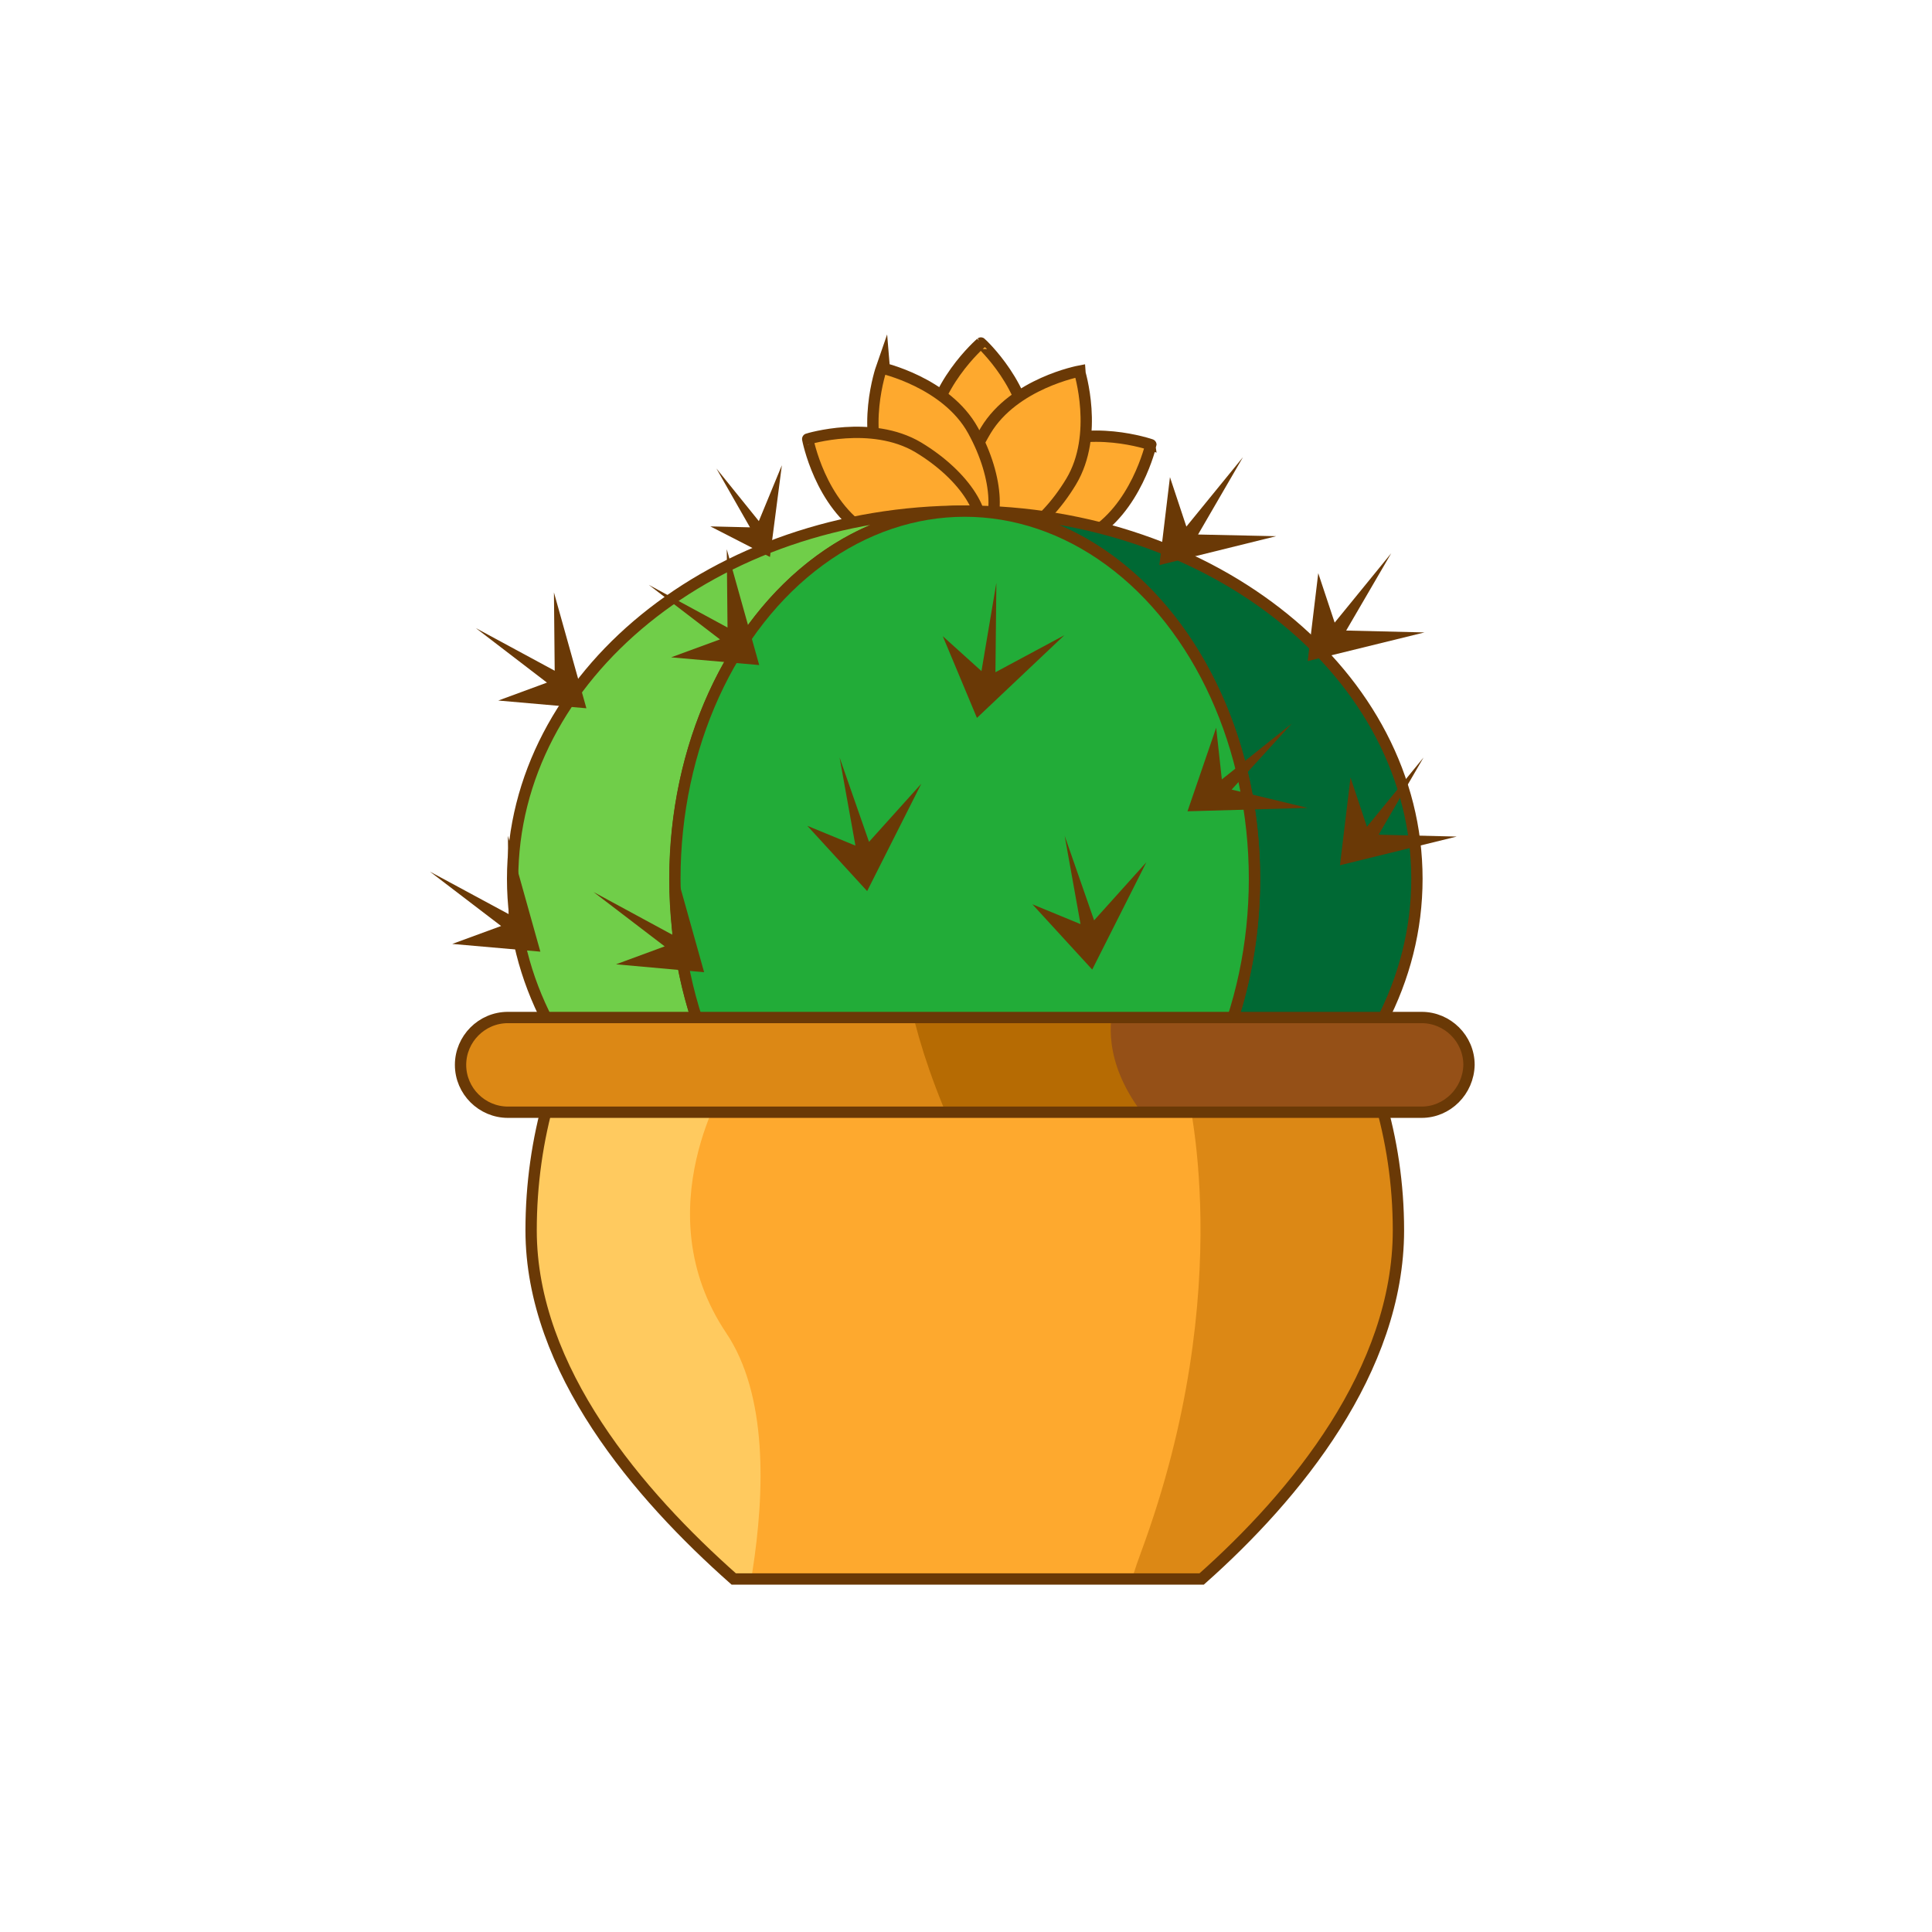 <svg xml:space="preserve" style="enable-background:new 0 0 1024 1024;" viewBox="0 0 1024 1024" y="0px" x="0px" xmlns:xlink="http://www.w3.org/1999/xlink" xmlns="http://www.w3.org/2000/svg" id="图层_1" version="1.1">
<style type="text/css">
	.st0{fill:#FEA92E;stroke:#6A3906;stroke-width:6;stroke-miterlimit:10;}
	.st1{fill:#006934;stroke:#6A3906;stroke-width:6;stroke-miterlimit:10;}
	.st2{fill:#70CE49;stroke:#6A3906;stroke-width:6;stroke-miterlimit:10;}
	.st3{fill:#22AC38;stroke:#6A3906;stroke-width:6;stroke-miterlimit:10;}
	.st4{fill:#6A3906;}
	.st5{fill:#FFCA5F;}
	.st6{clip-path:url(#SVGID_2_);fill:#FEA92E;}
	.st7{clip-path:url(#SVGID_4_);fill:#DC8815;}
	.st8{fill:none;stroke:#6A3906;stroke-width:6;stroke-miterlimit:10;}
	.st9{fill:#DC8815;}
	.st10{clip-path:url(#SVGID_6_);fill:#B66B03;}
	.st11{clip-path:url(#SVGID_8_);fill:#955017;}
</style>
<g>
	<g>
		<path d="M576.9,284.2c-25.3,14-51.5,15-58.8,2.4c-7-12.6,7.9-34.4,33.1-48.5c25.3-14,58.8-2.4,58.8-2.4
			S602.1,270.2,576.9,284.2z" class="st0"></path>
		<path d="M545.3,234.7c-0.6,29-12.7,52.2-27.2,52c-14.5-0.2-26-23.9-25.4-52.9c0.6-29,27.2-52,27.2-52
			S545.9,205.6,545.3,234.7z" class="st0"></path>
		<path d="M567.7,255.3c-15,24.9-37.1,38.8-49.6,31.4c-12.5-7.5-10.6-33.7,4.4-58.6c15-24.9,49.6-31.4,49.6-31.4
			S582.7,230.4,567.7,255.3z" class="st0"></path>
		<path d="M515.7,228.1c14,25.3,15,51.5,2.4,58.8c-12.6,7-34.4-7.9-48.5-33.1s-2.4-58.8-2.4-58.8
			S501.6,202.6,515.7,228.1z" class="st0"></path>
		<path d="M486.7,237.1c24.9,15,38.8,37.1,31.4,49.6c-7.5,12.5-33.7,10.6-58.6-4.4c-24.9-15-31.4-49.6-31.4-49.6
			S461.8,222.3,486.7,237.1z" class="st0"></path>
	</g>
	<g>
		<path d="M511.3,270.9c84.8,0,153.6,87.3,153.6,194.9s-68.8,194.9-153.6,194.9c132.4,0,239.7-87.3,239.7-194.9
			S643.7,270.9,511.3,270.9z" class="st1"></path>
		<path d="M357.8,465.8c0-107.7,68.8-194.9,153.6-194.9c-132.4,0-239.7,87.3-239.7,194.9S379,660.7,511.3,660.7
			C426.5,660.7,357.8,573.5,357.8,465.8z" class="st2"></path>
		<ellipse ry="194.9" rx="153.6" cy="465.8" cx="511.3" class="st3"></ellipse>
	</g>
	<polygon points="698.7,303.8 693.1,350.4 755,335.2 713.5,334.2 737.4,293.2 707.4,330" class="st4"></polygon>
	<polygon points="620.1,252.9 614.5,299.5 676.4,284.2 635,283.3 658.8,242.3 628.8,279.1" class="st4"></polygon>
	<polygon points="715.8,412.1 710.2,458.6 772.1,443.4 730.7,442.4 754.5,401.5 724.5,438.2" class="st4"></polygon>
	<polygon points="644.6,385.7 629.4,430 693.1,428.2 652.8,418.5 684.7,383.5 647.6,413.1" class="st4"></polygon>
	<polygon points="427.9,437.7 459.6,472.3 488.3,415.4 460.6,446.2 445,401.5 453.4,448.2" class="st4"></polygon>
	<polygon points="355.7,348.4 402.4,352.5 385.2,291.1 385.6,332.6 343.9,310 381.6,338.9" class="st4"></polygon>
	<polygon points="264.1,371.3 310.8,375.4 293.6,314 294,355.5 252.2,332.9 289.9,361.8" class="st4"></polygon>
	<polygon points="376.5,279 408.1,295.2 414.4,246.6 402.2,276.2 379.7,248.3 397.5,279.5" class="st4"></polygon>
	<polygon points="499.7,337.2 517.8,380.5 564.1,336.7 527.6,356.3 528.1,308.9 520.2,355.7" class="st4"></polygon>
	<polygon points="547.2,479.3 578.9,513.9 607.6,457 579.9,487.8 564.3,443 572.7,489.8" class="st4"></polygon>
	<polygon points="326.5,511.1 373.2,515.3 356,453.9 356.3,495.4 314.6,472.8 352.3,501.6" class="st4"></polygon>
	<polygon points="239.7,500.3 286.4,504.4 269.2,443 269.6,484.5 227.9,462 265.6,490.8" class="st4"></polygon>
	<g>
		<g>
			<g>
				<path d="M741.2,652.1c0,74.1-54.4,140.5-104.3,184.8h-248C339,792.7,281.5,726.2,281.5,652.1
					c0-24.4,3.4-48.1,9.8-70.3h439.7C737.6,604,741.2,627.5,741.2,652.1z" class="st5" id="XMLID_33_"></path>
			</g>
			<g>
				<defs>
					<path d="M741.2,652.1c0,74.1-54.4,140.5-104.3,184.8h-248C339,792.7,281.5,726.2,281.5,652.1
						c0-24.4,3.4-48.1,9.8-70.3h439.7C737.6,604,741.2,627.5,741.2,652.1z" id="SVGID_1_"></path>
				</defs>
				<clipPath id="SVGID_2_">
					<use style="overflow:visible;" xlink:href="#SVGID_1_"></use>
				</clipPath>
				<path d="M386.2,571.3c0,0-45.2,69.8-1.3,135.2c43.9,65.3-5.4,205.7-5.4,205.7s120.6,12.8,125.1,12.1
					c4.7-0.7,165.2-13.4,175.7-28c10.7-14.5-1.3-339.5-20.6-340.2S386.2,571.3,386.2,571.3z" class="st6"></path>
			</g>
			<g>
				<defs>
					<path d="M741.2,652.1c0,74.1-54.4,140.5-104.3,184.8h-248C339,792.7,281.5,726.2,281.5,652.1
						c0-24.4,3.4-48.1,9.8-70.3h439.7C737.6,604,741.2,627.5,741.2,652.1z" id="SVGID_3_"></path>
				</defs>
				<clipPath id="SVGID_4_">
					<use style="overflow:visible;" xlink:href="#SVGID_3_"></use>
				</clipPath>
				<path d="M628.6,575.6c0,0,28.4,105.9-23.9,247.3c-52.4,141.4,149-83.2,151.7-88.6c2.7-5.4,4.5-174.1,4.5-174.1
					s-28.4-20.4-46.1-17.7C697.1,545.1,628.6,575.6,628.6,575.6L628.6,575.6" class="st7"></path>
			</g>
			<g>
				<path d="M741.2,652.1c0,74.1-54.4,140.5-104.3,184.8h-248C339,792.7,281.5,726.2,281.5,652.1
					c0-24.4,3.4-48.1,9.8-70.3h439.7C737.6,604,741.2,627.5,741.2,652.1z" class="st8" id="XMLID_20_"></path>
			</g>
		</g>
		<g>
			<g>
				<path d="M753.5,589.5H269.2c-13.7,0-25.1-11.2-25.1-25.1l0,0c0-13.7,11.2-25.1,25.1-25.1h484.3
					c13.7,0,25.1,11.2,25.1,25.1l0,0C778.3,578.3,767.1,589.5,753.5,589.5z" class="st9" id="XMLID_19_"></path>
			</g>
			<g>
				<defs>
					<path d="M753.5,589.5H269.2c-13.7,0-25.1-11.2-25.1-25.1l0,0c0-13.7,11.2-25.1,25.1-25.1h484.3
						c13.7,0,25.1,11.2,25.1,25.1l0,0C778.3,578.3,767.1,589.5,753.5,589.5z" id="SVGID_5_"></path>
				</defs>
				<clipPath id="SVGID_6_">
					<use style="overflow:visible;" xlink:href="#SVGID_5_"></use>
				</clipPath>
				<path d="M485.2,457c-3.4,4.9-28.2,56.8,40.1,182.4s412,151.5,412,151.5s32.4-312.9,0-319.3
					C904.8,465,485.2,457,485.2,457z" class="st10"></path>
			</g>
			<g>
				<defs>
					<path d="M753.5,589.5H269.2c-13.7,0-25.1-11.2-25.1-25.1l0,0c0-13.7,11.2-25.1,25.1-25.1h484.3
						c13.7,0,25.1,11.2,25.1,25.1l0,0C778.3,578.3,767.1,589.5,753.5,589.5z" id="SVGID_7_"></path>
				</defs>
				<clipPath id="SVGID_8_">
					<use style="overflow:visible;" xlink:href="#SVGID_7_"></use>
				</clipPath>
				<path d="M594.1,521.7c0,1.6-33.6,55.1,66.9,114.6c100.5,59.5,157.1-5.1,157.1-5.1l-13-137.4L689,462.8L594.1,521.7
					z" class="st11"></path>
			</g>
			<g>
				<path d="M753.5,589.5H269.2c-13.7,0-25.1-11.2-25.1-25.1l0,0c0-13.7,11.2-25.1,25.1-25.1h484.3
					c13.7,0,25.1,11.2,25.1,25.1l0,0C778.3,578.3,767.1,589.5,753.5,589.5z" class="st8" id="XMLID_16_"></path>
			</g>
		</g>
	</g>
</g>
</svg>
